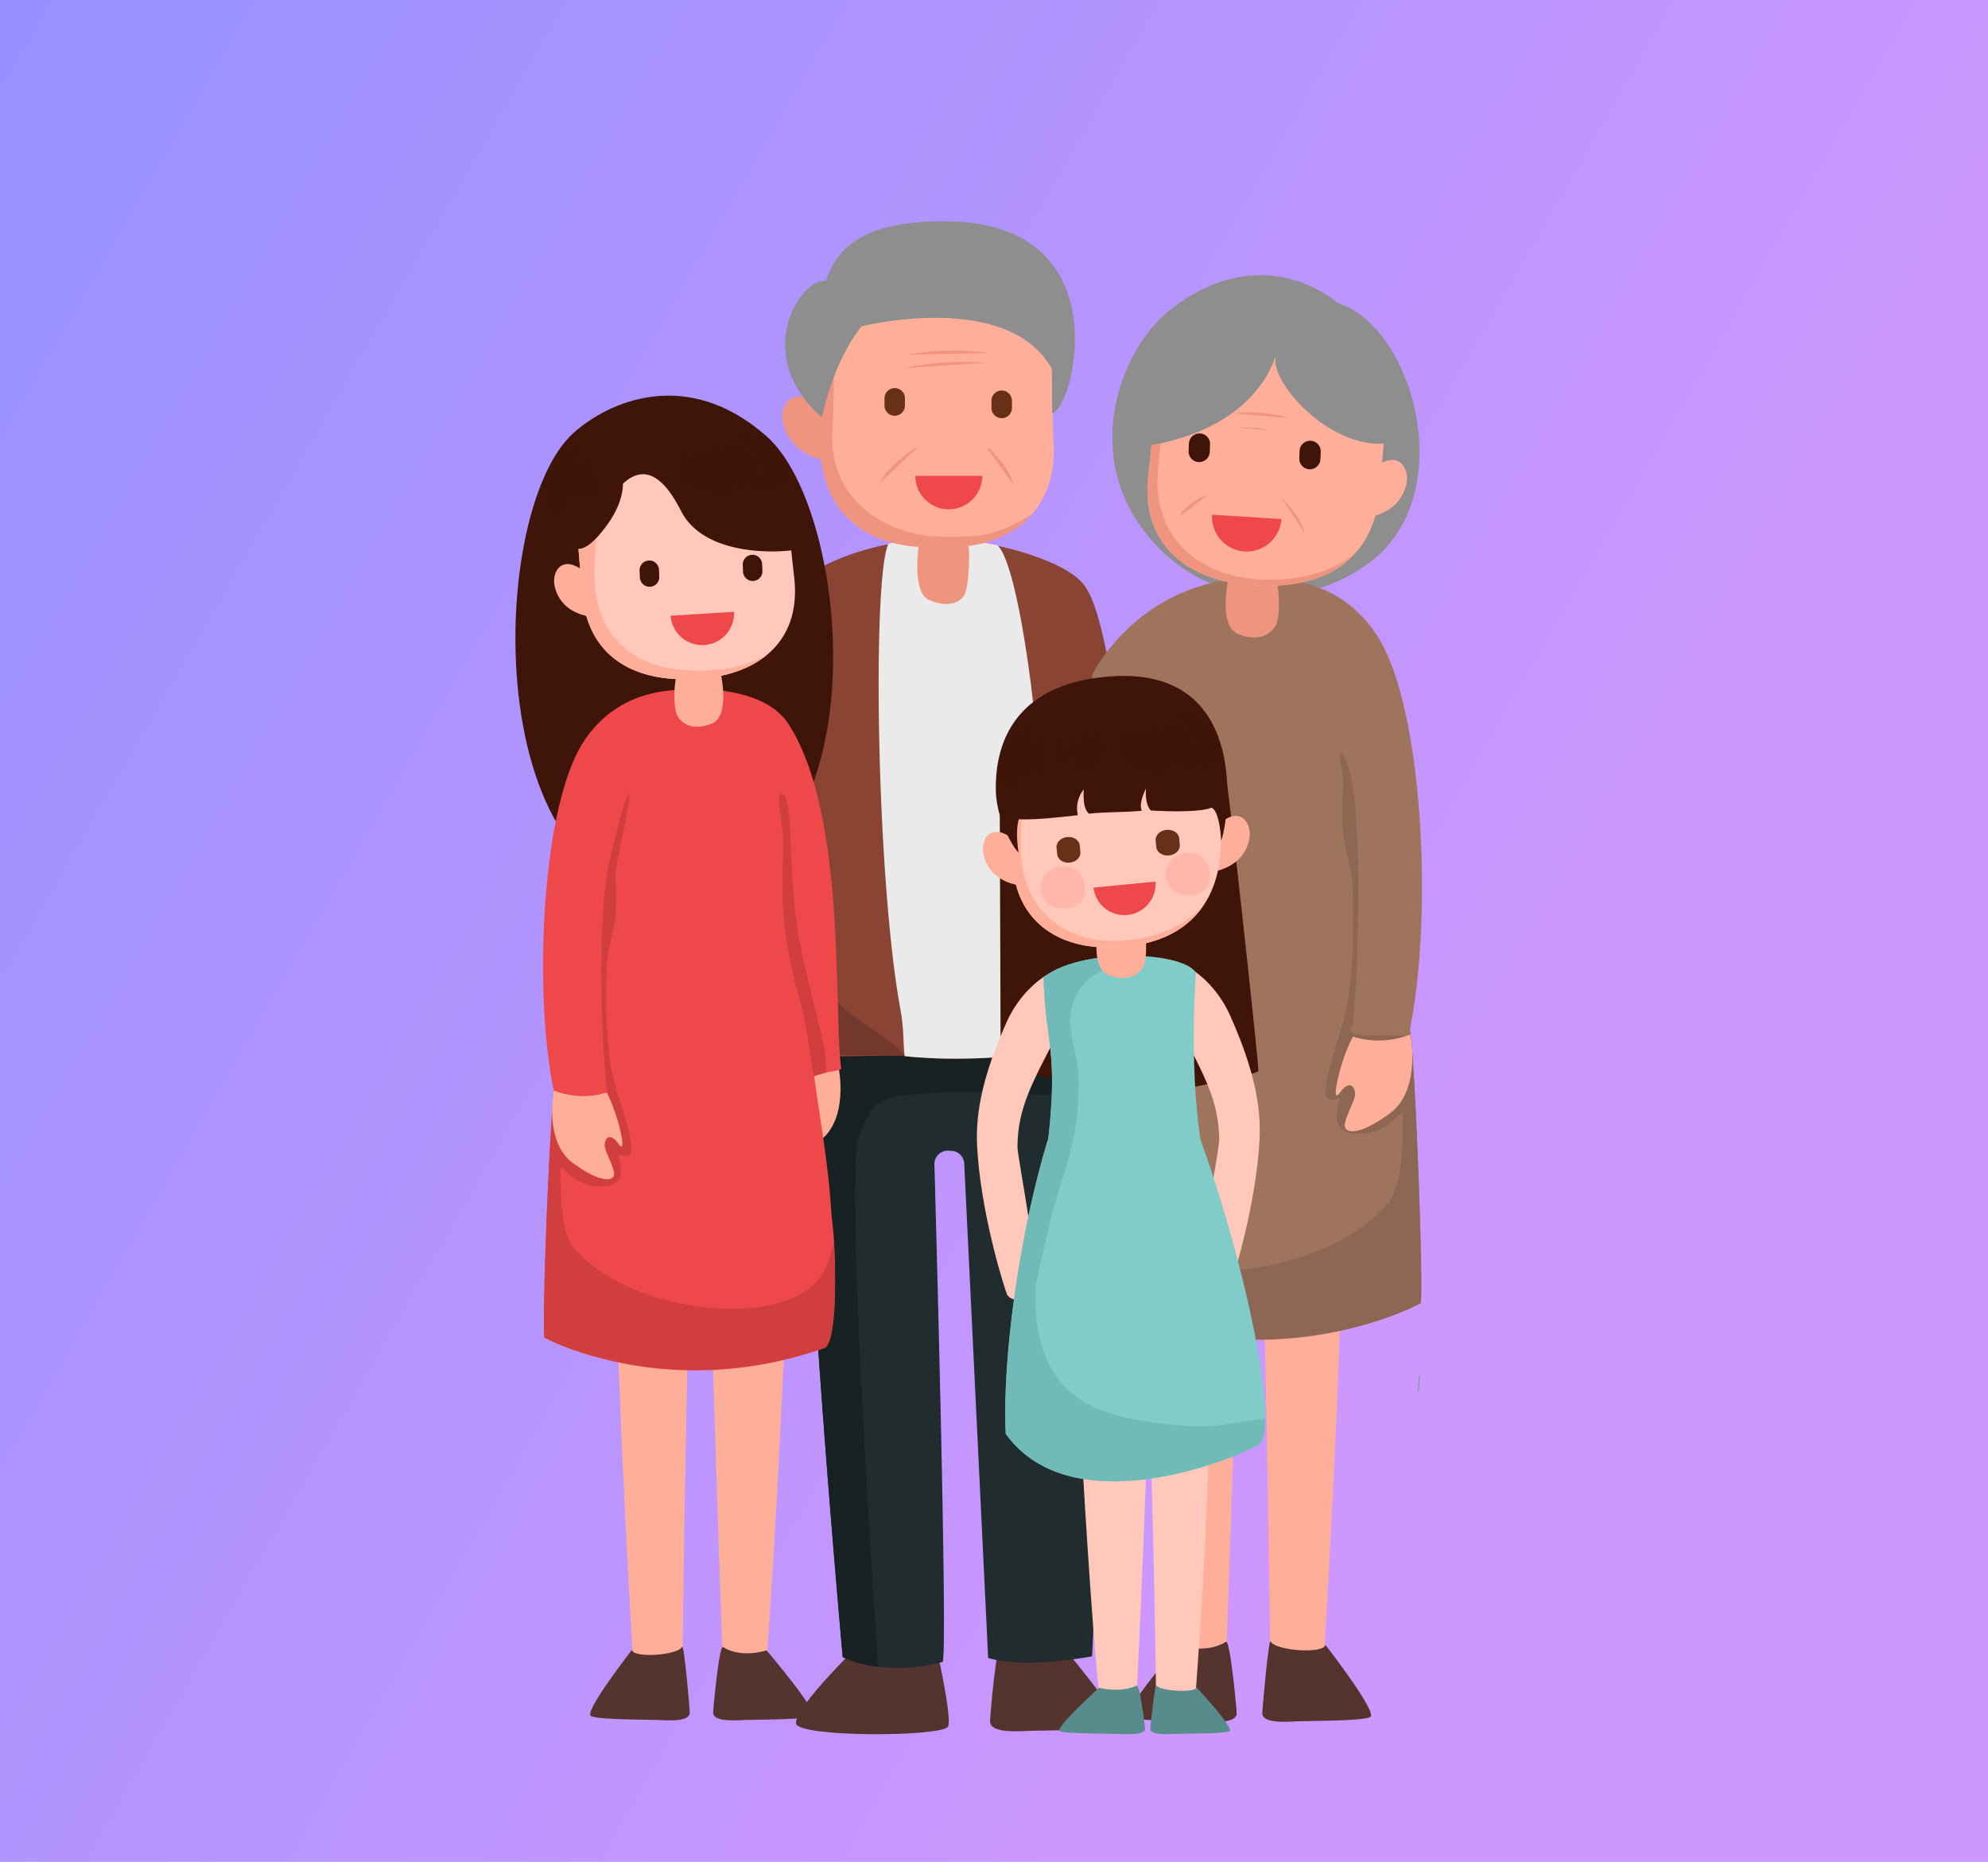 <svg xmlns="http://www.w3.org/2000/svg" xmlns:xlink="http://www.w3.org/1999/xlink" viewBox="0 0 1080 1011.67"><defs><style>.cls-1{isolation:isolate;}.cls-2{fill:url(#linear-gradient);}.cls-3{fill:#66abac;}.cls-4{fill:#553430;}.cls-5{fill:#202c2d;}.cls-6{fill:#182223;}.cls-7{fill:#8a4433;}.cls-8{fill:#ef947f;}.cls-9{fill:#eaeaea;}.cls-10{fill:#ffaf99;}.cls-11,.cls-15{fill:#8e8e8e;}.cls-12{fill:#683019;}.cls-13{fill:#ee484b;}.cls-14{fill:#72382d;}.cls-15,.cls-24{opacity:0.5;mix-blend-mode:screen;}.cls-16{fill:#9f745d;}.cls-17,.cls-24{fill:#3e1508;}.cls-18{fill:#8e6654;}.cls-19{fill:#ffc8bb;}.cls-20{fill:#588c8c;}.cls-21{fill:#81ccc8;}.cls-22{fill:#70bab8;}.cls-23{fill:#ffb7a9;}.cls-25{fill:#d03e40;}</style><linearGradient id="linear-gradient" x1="-86.35" y1="145.39" x2="1167.35" y2="869.21" gradientUnits="userSpaceOnUse"><stop offset="0" stop-color="#9691ff"/><stop offset="0.72" stop-color="#ce97fe"/></linearGradient></defs><title>KnowYouFamilyHealth</title><g class="cls-1"><g id="Layer_1" data-name="Layer 1"><rect class="cls-2" x="-2" y="-0.7" width="1085" height="1016"/><path class="cls-3" d="M770.13,756.46l.57-.52c.28-3.12.57-6.26.85-9.41-.19.27-.44.5-.64.77C770.64,750.34,770.38,753.4,770.13,756.46Z"/><path class="cls-4" d="M575,891.94s36.79,43,31.74,45.75-40.43,2.41-49.15,2.87-19.37.36-19.76-5c-.1-1.45,3.68-46.35,6.89-45.89S575,891.94,575,891.94Z"/><path class="cls-4" d="M507.86,891.17s9.7,42.4,7.16,47c-3.11,5.59-81.63,6-82.58-1.75-1.09-8.89,36.88-45.22,36.88-45.22S500.52,897.14,507.86,891.17Z"/><path class="cls-5" d="M593.26,900s-36.6,7-56.43.86l-13-268.63a7.27,7.27,0,0,0-6.85-6.9l-1.68-.09a7.25,7.25,0,0,0-7.67,7.44c1.24,44.87,7.22,266.25,4.47,270.34a94.05,94.05,0,0,1-35,2.65,65.12,65.12,0,0,1-19.24-5.22S432.62,621.7,438.71,565.19c0,0,97.78,13.75,141.29-3.81,0,0,1.13,12.21,2.69,32.42C588,659.8,598.53,811.07,593.26,900Z"/><path class="cls-6" d="M582.69,593.8c-16.69,3.33-30.29-1.53-64.91-.37-44.26,1.53-42.73,4.59-51.1,23.64-7.77,17.67,8,253.73,10.35,288.57a65.12,65.12,0,0,1-19.24-5.22S432.62,621.7,438.71,565.19c0,0,97.78,13.75,141.29-3.81C580,561.38,581.13,573.59,582.69,593.8Z"/><path class="cls-7" d="M692,457.59l-4.85,44.72s-63.87,6.12-86.73-20.91c-13.49-15.93-17.89-37.79-22.11-57.16,3.25,30.28,4.11,68.07,6.5,91.12.89,8.46,1.56,15,1.9,18.65,1.27,13.9,3.51,20.82,3.25,25.61-.15,2.91-1.2,5-4,7.47-1.9,1.72-11.43,3.86-24.65,5.55-19.46,2.45-46.88,3.87-69.88,1.19-9.27-1.08-46.66,1.59-53.68-1,.05.23-11.35-112.52,3.55-201.22-36.05,74.9-18.06,190.77-20.32,192.34,1.86,16.12-17.09,9.77-28.71,4.76-2.35.88-40.09-147.13,40.14-249.55,8.82-11.22,30-19.33,50.05-23.43,10.8-2.18,21.29-3.25,29.43-3a182.69,182.69,0,0,1,30.33,3.91h0c14.49,3.14,37.66,10.3,46.14,20.52,17.81,21.64,16.2,115.05,48.43,128.72S692,457.59,692,457.59Z"/><path class="cls-8" d="M447.91,220.73c-4-2.82-12.37-6.55-17-4.76s-6.3,7.5-5.71,12.36A23.9,23.9,0,0,0,435.9,245c5.65,3.76,7.84,4.67,14.62,4.24Z"/><path class="cls-9" d="M562.59,562.65c-.58,3.45-.79,6.81-1.27,10-1.49.19-3,.38-4.63.53-1.12.16-2.28.27-3.44.39-.15,0-.3,0-.45,0-.71.07-1.42.15-2.16.19a341.63,341.63,0,0,1-38.81,1.41c-2.28-.07-4.56-.15-6.84-.26s-4.59-.27-6.87-.46a2.28,2.28,0,0,1-.52,0c-2.06-.16-4.11-.39-6.13-.61h0c-.83-5.75-.3-14.53-2.25-25-13.1-71-15.42-233.15-6.72-253.08v-.31c10.8-2.22,21.29-3.29,29.43-3a179.76,179.76,0,0,1,30.33,3.94.94.94,0,0,0,0,.31C557.4,311.83,576.91,476.79,562.59,562.65Z"/><path class="cls-8" d="M499.49,293.55s-4.88,28.16,5.34,32.54,17.09,1.2,19.28-3.18,3.45-25.36,1.26-29S499.49,293.55,499.49,293.55Z"/><path class="cls-10" d="M517.06,297.08c-4.22,0-9.18.38-16.88,0-29.88-1.49-53.11-17.93-54.39-54.39-.4-11.33,0-45.33,0-45.33a45,45,0,0,1,44.9-44.9h35.86a45,45,0,0,1,44.9,44.9s.26,32.24.9,43C574.66,279.09,547,297.08,517.06,297.08Z"/><path class="cls-8" d="M561.1,278.91c-10.42,12.37-26.85,18.32-44,18.32-4.22,0-9.19.37-16.88,0-29.89-1.5-53.54-18.44-54.81-54.93-.41-11.37.42-44.9.42-44.9A45,45,0,0,1,466,159.93c-6.61,7.85-12.82,17-12.82,28,0,0-.14,34.27-.93,45.58-2.51,36.46,26.72,56.45,56.6,58,7.69.37,12.66,0,16.88,0C538.29,291.43,551.39,285.49,561.1,278.91Z"/><path class="cls-11" d="M516.37,120.31c-50.23-1.14-62.45,16.74-67.88,32.58-11.34-3.55-42.12,38.33-2,74,0,0,5.51-29.35,21.55-49.59,0,0,79.44-19.91,103.41,23.14l.13,23.94C582.56,224.21,610.11,122.43,516.37,120.31Z"/><path class="cls-12" d="M486.06,225.91h0a5.57,5.57,0,0,1-5.55-5.56v-3.92a5.57,5.57,0,0,1,5.55-5.56h0a5.57,5.57,0,0,1,5.56,5.56v3.92A5.57,5.57,0,0,1,486.06,225.91Z"/><path class="cls-12" d="M544.19,227.23h0a5.57,5.57,0,0,1-5.56-5.56v-3.92a5.57,5.57,0,0,1,5.56-5.56h0a5.57,5.57,0,0,1,5.56,5.56v3.92A5.57,5.57,0,0,1,544.19,227.23Z"/><path class="cls-13" d="M533.61,258.57a18.18,18.18,0,0,1-36.36,0Z"/><path class="cls-14" d="M588.1,437.06c-5.64-19.48-2.27-42.16-11.23-60.38-.15-.27-.53-.12-.57.15-1.19,20.41-.11,42.7,5.34,62.07C582.83,443.15,589.33,441.31,588.1,437.06Zm1.83,122.56c-.15,2.91-1.2,5-4,7.47-1.9,1.72-11.43,3.86-24.65,5.55q.72-4.77,1.27-10c5.9-.16,10.64-.27,13.67.15C580.85,562,585.41,560.88,589.93,559.62ZM437.76,572.81c-4.67-5.21-6.56-11.67-8.47-18.41-9.63-34.35-8.62-106,3.37-153.24,2.54-9.92,9.5-35.76,9.61-30.06S436.91,492.45,448,535.18c3.25,12.48,42.57,32.9,43.4,38.65C482.17,572.75,443.09,573.75,437.76,572.81Z"/><path class="cls-15" d="M481.76,165.21c-9.29-1.94-19.58-11.59-20.83-20a1.87,1.87,0,0,1,2.75-1.67c4,2.07,7.4,5.37,10.74,8.19,3.59,3,7.45,5.78,10.15,9.51A2.58,2.58,0,0,1,481.76,165.21Zm15-3.69a118.73,118.73,0,0,1-26-22.62c-.47-.55-1.56-.12-1.21.55a62.11,62.11,0,0,0,24.23,25.21C496.28,166.15,499.3,163.18,496.74,161.52Zm17.52-4.2c-2.72-3.27-7.15-5.65-10.6-8.34-3.83-3-7.84-5.75-11.68-8.71-.12-.1-.29,0-.2.16a92.9,92.9,0,0,0,9,10.44c3.25,3.13,6.71,7.14,11,9.13C513.61,160.88,515.51,158.82,514.26,157.32Zm42.57,13.06a30.68,30.68,0,0,0-1.28-7.58,2.2,2.2,0,0,0,1.77-3.06,36.7,36.7,0,0,0-3.68-8.05,35.88,35.88,0,0,0-6-6.46c-.7-.64-1.92.15-1.53.93.3.58.58,1.19.87,1.79a51.86,51.86,0,0,0-10.47-8.81c-.86-.54-2.18.3-1.4,1.13,1.28,1.38,2.45,2.81,3.57,4.27a3.28,3.28,0,0,0-1.11.35c-.72.39-1.13.6-1.39.72a61,61,0,0,0-12.36-9.76c-.72-.43-1.9.25-1.2,1a48.42,48.42,0,0,1,8.2,11.46c0,.08,0,.16.05.24.2.26.35.55.53.82,1.63,3.18,3,6.45,4.43,9.73a55.7,55.7,0,0,0-6-6.8,142.35,142.35,0,0,0-13-11.33c-.48-.38-1.18.18-.8.64,3.35,4.14,6.4,8.4,9.37,12.74a202.34,202.34,0,0,0-17.52-16.42c-.59-.5-1.47.23-1,.81,6.78,8.26,13.14,16.8,20.32,24.81a2.92,2.92,0,0,0,4.44-.23,14.11,14.11,0,0,0,3.2,2.78c1.31.79,3.14.34,3.38-1a35.48,35.48,0,0,0,2.21,4.4l.1.11c.73,1.43,1.5,2.85,2.35,4.25,1.88,3.08,7.44,2.64,7-1.27a40.23,40.23,0,0,0-2.62-10.16c.17,0,.35-.05.52-.1.28.35.57.7.85,1.06.86,2.43,1.64,4.9,2.32,7.4C551.89,174,556.94,173.78,556.83,170.38Zm14-17.83a29.08,29.08,0,0,0-5-12.2c-3.21-4.75-9.94-11.27-16.54-11.43a.59.59,0,0,0-.48,1,15.8,15.8,0,0,0,2.94,3.24c-.5-.29-1-.58-1.52-.85a1.25,1.25,0,0,0-1.45,2,47.67,47.67,0,0,1,9.53,11.38,55.07,55.07,0,0,0-14.76-12.61c-1.21-.71-2.46.54-1.41,1.48,10.69,9.55,15.59,20.56,19.22,33.14.88,3,5.76,1.7,5.64-1,0-.53-.08-1.05-.13-1.57,1.58,2.91,6.45,1.3,6.43-1.73A26.66,26.66,0,0,0,570.88,152.55Z"/><path class="cls-8" d="M492.43,192.81l44.87-1.05A139,139,0,0,0,492.43,192.81Z"/><path class="cls-8" d="M490.9,200l44.91-2.9A165.87,165.87,0,0,0,490.9,200Z"/><path class="cls-8" d="M477.23,263l22.13-20.65a70,70,0,0,0-15.45,11.91A52,52,0,0,0,477.23,263Z"/><path class="cls-8" d="M539.26,245.37c-.83-1-1.89-2-3.14-1.83l14.38,19.75C548.81,256.37,544,250.73,539.26,245.37Z"/><path class="cls-10" d="M627,648.62c1.37,45.91,8.22,189.8,12.94,248l26.27.42s4-103.21,7.39-232.5C655.34,660.82,639.47,650.13,627,648.62Z"/><path class="cls-10" d="M728.73,656.36c1.36,47.08-5.49,177.95-9.51,244.44L690,899.25s-1-108.11-4.39-236.7C703.85,658.68,716.29,657.91,728.73,656.36Z"/><path class="cls-11" d="M726.58,164.6s-39.4-36.09-90.46,3.37c-28.61,22.11-51,83.94-7.26,129.1,34.33,35.47,84.3,32.82,116.51,7.54C792.77,267.39,767.86,177.33,726.58,164.6Z"/><path class="cls-4" d="M720,893.69s28.7,36.92,24.4,39.27-34.41,2-41.83,2.44-16.49.31-16.82-4.28c-.09-1.23,3.43-41.74,4.57-39.23C692.6,897,719.5,898.84,720,893.69Z"/><path class="cls-4" d="M640.21,894s-31.32,36.6-27,39,34.42,2,41.84,2.44,16.49.31,16.81-4.28c.09-1.23-3.52-40.53-5.86-39.06C654.78,899.09,640.21,894,640.21,894Z"/><path class="cls-16" d="M766.79,564.77c2.68,34.27,5.7,114.64,5.27,138.27,0,1.22,0,2.27-.08,3.18,0,.66-.09,1.23-.13,1.66A138.33,138.33,0,0,1,750.36,717a5.87,5.87,0,0,1-.89.31c-1.4.48-2.81.92-4.34,1.4l-.94.26c-29.05,8.85-78.54,16.65-137-4.06-.43-.13-.81-.26-1.24-.43-6-2.14-12-4.58-18.21-7.37-2.76-1.22-2.47-31.14-.42-67.16a2.32,2.32,0,0,1,0-.52c1.66-29.82,4.51-63.75,7.74-89.08.26-2.05.51-4,.77-5.93,6.55-47.67,14-100.25,15.1-131.95-2.51,7.76-3.23,11.94-13.1,21.76-.17-2.49-.38-5.72-.64-9.38-1.49-21.32-3.83-58.3-3.83-58.3s30.17-62,107-51.32c21.87,3,37.06,14.13,47.31,29.47,25.91,38.59,30.55,153.62,18.51,213.15-.34,1.74.08,3,.38,5.58A9.9,9.9,0,0,0,766.79,564.77Z"/><path class="cls-8" d="M667.65,313.18s-6.53,26.89,5.11,31.41,17.88-.38,20.37-4.9,2.08-21.87-.41-25.64S667.65,313.18,667.65,313.18Z"/><path class="cls-10" d="M746.64,254.05c3.68-2.57,8.2-5.26,12.39-3.63s5.74,6.84,5.21,11.26a21.84,21.84,0,0,1-9.72,15.16,28.89,28.89,0,0,1-17.71,4.4Z"/><path class="cls-10" d="M676,317.65c44.54,4.63,70.48-14.43,73.53-50.63.94-11.24,2.2-26,2.2-26-30.16,2.19-63.36-34.44-58.47-48.66,0,0-8.33,39-67.65,49.49,0,0-.67,6-1.83,16.65C619.58,297,646.37,314.57,676,317.65Z"/><path class="cls-8" d="M736.15,300.73c-12.3,13.61-32.72,19.78-60.16,16.93-29.62-3.1-56.42-20.72-52.21-59.14,1.15-10.63,1.83-16.68,1.83-16.68,1.7-.21,3.36-.46,5-.72-.34,2.85-.81,7-1.36,12.3-4.21,38.42,21.37,58,51,61.05C704,316.93,723.64,310.73,736.15,300.73Z"/><path class="cls-17" d="M651.22,251.09h0a5.77,5.77,0,0,1-5.51-6l.17-4.06a5.78,5.78,0,0,1,6-5.51h0a5.78,5.78,0,0,1,5.51,6l-.18,4.06A5.78,5.78,0,0,1,651.22,251.09Z"/><path class="cls-17" d="M711.35,255h0a5.78,5.78,0,0,1-5.51-6L706,245a5.76,5.76,0,0,1,6-5.51h0a5.78,5.78,0,0,1,5.51,6l-.18,4.07A5.78,5.78,0,0,1,711.35,255Z"/><path class="cls-13" d="M696.1,282a18.84,18.84,0,1,1-37.61-2.33Z"/><path class="cls-18" d="M772.06,703c0,1.22,0,2.31-.08,3.18s0,1.4-.09,1.92c0,0-7.74,4.32-21.53,8.85a5.87,5.87,0,0,1-.89.31c-1.4.48-2.81.92-4.34,1.4l-.94.26c-29,8.54-78.32,16.09-137-4.06-.43-.13-.81-.26-1.24-.43-6-2.05-12-4.41-18.17-7.11-3.65-1.62-3.1-29.26-.46-67.42a2.32,2.32,0,0,1,0-.52c1.79-26.42,4.64-57.82,7.74-89.08.26-2.05.51-4,.77-5.93,6.55-47.67,14-100.25,15.1-131.95-2.51,7.76-3.23,11.94-13.1,21.76-.17-2.49-.38-5.72-.64-9.38,2-2.83,4.55-5.36,6.68-8.2s3.66-7,6.68-9c4.08-2.66,2.64,24.9,2,38.68-.77,16.57,1.27,52.76-3,71.25-5.75,25.12-6.55,51-7.7,76.61-.94,21.41-5.62,52,3.49,72.26,17,37.76,114.06,29.21,148.78-12.87,8.17-9.94,8-35.32,8.09-46.83,0-6.71-5.49,7.72-20.55,9.2-18.13,1.79-16.55-9.37-13.66-19-9.15,1.57-12.3,3.27,1.15-39.76,5.91-18.89,6.64-49.67,5.57-78.23a1.23,1.23,0,0,1-.25-.7c-.6-10.55-7.19-21.28-4.81-48.36.76-8.46-2.51-16-1.32-20.71a.33.33,0,0,1,.6-.09c3,4,4.38,9.64,5.27,14.57,7.15,40,2.34,130.51-.13,135.61-2.89,5.89,23.87,1.92,32.55,4.1a9.9,9.9,0,0,0,.09,1.35C769.47,599,772.49,679.41,772.06,703Z"/><path class="cls-10" d="M735.07,563.22s13.91,5.56,31.16-1.12c0,0,6.12,30-11.13,42.84s-25.59,11.13-24.48,5.56,5.57-12.79,5.57-16.13-2.79-8.34-8.35-.56S728.4,574.9,735.07,563.22Z"/><path class="cls-15" d="M670.1,203.32c-5.43,5.11-11.6,8.68-18.06,12.21a1.79,1.79,0,0,1-2.14-2.81c.9-1,1.68-2.08,2.55-3.15-1.69.73-3.38,1.45-5.14,2.13-2.84,1-4.37-2.42-3.17-4.64-2.14,1.28-4.28,2.56-6.5,3.71-3,1.57-5.64-2-3.79-4.56-2.47,2.22-4.81,4.43-7,6.43a4.12,4.12,0,0,1-6.87-1.83l-2,2c-3.66,3.87-8.6-.81-7-5.06a1.11,1.11,0,0,1-.25-.51c6.92-16.72,16.75-30.93,30-40.47,4.16,4.34,7.49,9.88,5.93,11.75-.83,1-1.69,2-2.56,3a4.57,4.57,0,0,1,2.6,7.57c-1,1.24-2.06,2.47-3.09,3.75.78-.34,1.56-.64,2.43-.94,2.39-.89,3.41,2.25,2.18,3.87-.45.6-.82,1.19-1.28,1.79l7.2-4.26c2.64-1.53,6.18,1.66,4.33,4.47-1,1.58-2.06,3-3.13,4.51,1.27-.51,2.59-1,3.87-1.49,2.22-.89,4.11,2.6,2.34,4.17-.62.51-1.15,1.07-1.69,1.58,2.93-1.79,5.85-3.54,8.93-5.11C669.81,200.94,671.09,202.38,670.1,203.32Zm6.22-2.89a138.47,138.47,0,0,1-11.16,12.41c-3.74,3.54-8.52,5.87-12.06,9.53l.08,0c-1.13,1.12-.49,3.41,1.44,3.08,5.22-.9,10.24-5,14.31-8.29a44.94,44.94,0,0,0,11.69-13.8A2.62,2.62,0,0,0,676.32,200.43Zm58.12,18c-1.93-4.17-4-6.61-8.16-8.41-.7-.3-1.37.57-1.19,1.23.92,3.38,2.23,6.52,3.17,9.88,1,3.51.91,7.13,1.82,10.66a3.37,3.37,0,0,0,6.51,0C737.77,227.13,736.43,222.76,734.44,218.46Zm10.89.07a20.82,20.82,0,0,0-4.07-4.05c-.24-.18-.54.12-.48.37a21.85,21.85,0,0,0,2.22,5.54c1,1.72,1.71,3.49,3.28,4.67,1.07.81,2.41-.52,2.12-1.69C747.93,221.48,746.48,220,745.33,218.53Zm11.93-17a1,1,0,0,0-1.51,1.2,46.65,46.65,0,0,1,4.81,15.58,35.64,35.64,0,0,0-2.91-5.62,21.74,21.74,0,0,0-9.32-8.25.83.83,0,0,0-1,1.31,47.85,47.85,0,0,1,5.86,9.62,23.9,23.9,0,0,1,1.6,5.45,47.37,47.37,0,0,0-6.1-8.89c-.69-.83-1.77.35-1.14,1.17a46.91,46.91,0,0,1,4.21,6.65c1.1,2.14,1.75,4.53,2.93,6.61a.89.89,0,0,0,1.57,0c1.33,2.84,5.15,2.12,5.51-1.12a11.43,11.43,0,0,0-.1-2.85c1.43,1.54,4.31,1.13,4.37-1.65C766.25,213,762.8,206.58,757.26,201.56Z"/><path class="cls-8" d="M669.63,224.56l31.27,2.65A81.13,81.13,0,0,0,669.63,224.56Z"/><path class="cls-8" d="M674.07,232.6l15.26,1.21A43.13,43.13,0,0,0,674.07,232.6Z"/><path class="cls-8" d="M641.92,280l14.43-11.36A34.84,34.84,0,0,0,642,278.36C641.56,278.87,641.26,279.89,641.92,280Z"/><path class="cls-8" d="M696.28,271l12.85,19A42.34,42.34,0,0,0,696.28,271Z"/><path class="cls-17" d="M543.09,427.81l.54,151s64.91,19.42,92,14.31,47.53-9.71,48-11.25-17.06-163.34-19.3-172.94C662.5,400.86,543.09,427.81,543.09,427.81Z"/><path class="cls-19" d="M586.71,768.25c1.08,27.84,6.48,115.11,10.2,150.44l20.71.25s3.12-62.59,5.83-141C609,775.65,596.52,769.17,586.71,768.25Z"/><path class="cls-19" d="M656.47,773c1,28.55-4,107.92-7,148.25l-21.44-.94s-.71-65.57-3.22-143.56C638.24,774.35,647.35,773.88,656.47,773Z"/><path class="cls-20" d="M650,916.88s21,22.4,17.87,23.82-25.21,1.24-30.65,1.48-12.08.19-12.32-2.6c-.06-.74,2.52-25.31,3.36-23.79C630,918.88,649.7,920,650,916.88Z"/><path class="cls-20" d="M597.1,917.08s-24.68,22.2-21.3,23.62,27.13,1.24,33,1.48,13,.18,13.26-2.6c.07-.74-2.78-24.58-4.62-23.69C608.59,920.16,597.1,917.08,597.1,917.08Z"/><path class="cls-19" d="M582.75,527.1c-4.38-5-25.65,5.34-36,28.49-16.94,37.78-16.76,57.92-15.58,72.55,2.92,36.27,15.26,74.21,16,75.39,2.65,4.4,12.12,3,14,2.71,6.92-1.07-8.5-77.17-8.43-83.2.24-21.43,8.05-34.73,22-61.8C581.75,547.44,588,533.13,582.75,527.1Z"/><path class="cls-19" d="M632.33,523.42c4.38-5,25.66,5.34,36,28.49,16.94,37.78,16.76,57.92,15.59,72.55-2.93,36.27-15.26,74.21-16,75.39-2.65,4.41-12.12,3-14,2.71-6.91-1.07,8.51-77.17,8.44-83.2-.24-21.43-8.05-34.73-22-61.8C633.33,543.76,627.08,529.45,632.33,523.42Z"/><path class="cls-21" d="M687.34,770.71c0,7.77-1.23,12.85-3.73,14.38-11.28,6.84-101,44.27-137.23-6-2-40.38,7.47-109.78,23.16-160.61,5.41-49-1.76-52-2.62-87.37,8-6.57,22.11-10.19,36.49-11.39,20.92-1.68,42.43,1.83,46.36,9,0,0-4,46.65,2.31,90.21C672.33,675.09,687.64,741.69,687.34,770.71Z"/><path class="cls-22" d="M687.34,770.71c0,7.77-1.23,12.85-3.73,14.38-11.28,6.84-101,44.27-137.23-6-2-40.38,7.47-109.78,23.16-160.61,5.41-49-1.76-52-2.62-87.37,8-6.57,22.11-10.19,36.49-11.39a8,8,0,0,1-4.82,8A28.46,28.46,0,0,0,582,548.51c-1.67,9,1,18,2.74,26.75,1.85,9.35,1.4,18.53.63,28-1.57,18.86-8,36.72-13.63,54.76-2.69,13.33-6.61,27.15-9.12,41-1,25.81,4.52,50.8,28.09,63.69,15.54,8.51,35.82,10.53,53.15,12.06C659.18,776.05,672.81,772.58,687.34,770.71Z"/><path class="cls-10" d="M662,447.93c3.23-2.67,7.22-5.51,11.24-4.32s5.85,5.92,5.69,10.08a20.37,20.37,0,0,1-7.88,14.81A26.8,26.8,0,0,1,655,473.93Z"/><path class="cls-10" d="M550.44,455.86c-3.43-2.4-7.64-4.91-11.54-3.4s-5.36,6.37-4.86,10.5a20.31,20.31,0,0,0,9,14.13,26.84,26.84,0,0,0,16.5,4.12Z"/><path class="cls-10" d="M597.19,500.57s-5.84,25.12,5.06,29.23,16.66-.52,18.94-4.76,1.73-20.41-.63-23.9S597.19,500.57,597.19,500.57Z"/><path class="cls-19" d="M600.48,514.79c40.25.52,62.33-20.67,62.8-56.69.14-11.19.35-25.87.35-25.87-14.7-27.31-88.22-30.56-113.11,12.29,0,0-.22,6-.6,16.61C548.57,499.49,573.7,514.44,600.48,514.79Z"/><path class="cls-10" d="M653.4,492.61c-10.19,14.56-28.12,22.51-52.93,22.19-26.76-.37-51.91-15.33-50.54-53.66.37-10.61.6-16.64.6-16.64,1.51-.36,3-.77,4.42-1.17-.13,2.85-.29,7-.45,12.27-1.38,38.33,22.81,55.33,49.57,55.66C625.52,511.54,642.8,503.62,653.4,492.61Z"/><path class="cls-17" d="M553.35,463.18c-1.52-.74-12.08-16.46-12.35-34.05-.39-24.85,9.84-55.55,57.14-61.11,83.14-9.78,69.1,79.19,65.3,88.65-.1.23-.59-15.59-5.24-17.84-6.62,2.87-27.08,1.94-33.08,1.55-3.63-4.37-2.47-12-2.47-12s-4.41,8.21-2.3,12.12c-7.32.88-20.65.64-28.64,1.63-4-2.78-2.92-13.18-2.92-13.18a16.07,16.07,0,0,0-3.21,14c-13.1,1.52-25.08,2.6-32.1,2.17C551.39,452.25,553.35,463.18,553.35,463.18Z"/><path class="cls-12" d="M581.12,468.73h0c-3.47.33-6.52-1.71-6.79-4.54l-.35-3.63c-.27-2.83,2.35-5.42,5.81-5.75h0c3.47-.33,6.53,1.72,6.8,4.55l.34,3.63C587.2,465.82,584.59,468.4,581.12,468.73Z"/><path class="cls-12" d="M635.05,464.83h0c-3.52.34-6.62-1.7-6.89-4.53l-.34-3.63c-.27-2.83,2.39-5.42,5.9-5.76h0c3.52-.33,6.62,1.71,6.89,4.54l.34,3.63C641.22,461.91,638.57,464.5,635.05,464.83Z"/><path class="cls-13" d="M627.72,479.07a16.91,16.91,0,0,1-33.66,3.21Z"/><path class="cls-23" d="M589.42,482.58c.36,7-4.13,10.77-11.14,11.13s-12.54-4-12.91-11,5.29-11.7,12.3-12.06S589.06,475.57,589.42,482.58Z"/><path class="cls-23" d="M657.37,475.33c.37,7-4.12,10.76-11.14,11.13s-12.54-4-12.9-11,5.29-11.69,12.3-12.05S657,468.32,657.37,475.33Z"/><path class="cls-24" d="M561.45,417.43a8.35,8.35,0,0,1-1.52,2.61,1.36,1.36,0,0,1-2,.23,1.39,1.39,0,0,1-1.45.64,4.53,4.53,0,0,1-3.57-3.06c0,.53,0,1.06.08,1.6a2.15,2.15,0,0,1-2.44,2.26,48.41,48.41,0,0,0,.21,5.25c.32,3.07-3.6,3.37-4.62,1a26,26,0,0,1,11.19-32.72,1,1,0,0,1,1.29,1.61,37.43,37.43,0,0,0-4.78,8.38,32.34,32.34,0,0,0-.81,4.42,17.63,17.63,0,0,1,2.19-5.18c.45-.66,1.12-.28,1.34.3l.27-.44c1.15-1.86,3.92-1.56,4.09.85.2,2.77.29,5.55.41,8.33A14.58,14.58,0,0,1,561.45,417.43Zm4.84-6.68a64.89,64.89,0,0,1-.48-7.64,1.18,1.18,0,0,0-2.34-.14c-.47,5.1-1.06,11.25.86,16a1.53,1.53,0,0,0,3-.66A64.29,64.29,0,0,0,566.29,410.75Zm20.19-1.31-3-9.87a.68.68,0,0,0-1.32.3l1.29,10.24c.37,2.9.35,5.89,2,8.3a1.35,1.35,0,0,0,2.46-.53C588.47,414.86,587.33,412.26,586.48,409.44Zm5.93,0a49.6,49.6,0,0,0-3.16-10.33A1.2,1.2,0,0,0,587,400a47,47,0,0,1,2.24,10c.31,2.87-.14,6,1,8.62a1.18,1.18,0,0,0,2.18.14C593.7,415.73,593,412.51,592.41,409.45Zm4.34.1a4.85,4.85,0,0,1-.2,3.49,1.51,1.51,0,0,1-2.38.5c-1.39-1.41-1.16-3.24-1.39-5.19a67.87,67.87,0,0,0-1.22-7,1.16,1.16,0,0,1,2-1.11,1.12,1.12,0,0,1,.86-.65l1.16-.49a1.42,1.42,0,0,1,2.18.77,35.74,35.74,0,0,1,.72,8.53A1.18,1.18,0,0,1,596.75,409.55Zm37.55,8c.61-5.3-1-10.38-2.69-15.29-.58-1.67-1.14-4.74-2.46-5.84-1.56-1.3-3-.26-4.63.51a1,1,0,0,0-.51,1c-.07-.11-.13-.23-.2-.33-.73-1.06-2.73-.23-2.12,1.12a34.57,34.57,0,0,1,2.73,9.6c-.14-.43-.28-.89-.41-1.28a33.7,33.7,0,0,0-4.84-9.27,1.4,1.4,0,0,0-2.28,1.61,30.58,30.58,0,0,1,3.47,9,19.62,19.62,0,0,1,.32,2.68,26.22,26.22,0,0,0-5.82-11.74c-.54-.67-1.22-.22-1.49.42a.29.29,0,0,1,0-.09,1.53,1.53,0,1,0-3,.25c-.07,4.73,0,9.2,1.46,13.66a2,2,0,0,0,4-.88c-.43-3.58-1.22-7-1.9-10.54,1.64,4.27,2.08,8.81,2.69,13.4.4,3,4.2,2.62,4.39-.36a2.43,2.43,0,0,0,0-.27,12.06,12.06,0,0,0,.5,2.57c.7,2.14,3.29,1.65,3.91-.3a8.89,8.89,0,0,0,.13-.88,14.67,14.67,0,0,0,1.92,4.57,2.57,2.57,0,0,0,4.68-1.69A1.79,1.79,0,0,0,634.3,417.54Zm12.49-13.31a26.37,26.37,0,0,0-8.43-10.84c-1.54-1.16-3.58,1.09-2.07,2.43a26.31,26.31,0,0,1,2.4,2.44,2.17,2.17,0,0,0-2.5.77c-.63-1.13-1.27-2.27-1.92-3.4-.51-.91-1.72-.15-1.51.8a112.41,112.41,0,0,0,2.73,10.92c.89,2.71,1.28,6.81,4,8a1.7,1.7,0,0,0,2.28-.81,5.62,5.62,0,0,0,.17-3.41,3,3,0,0,0,.54-1.58c.24-3.54-1.23-6.7-2.66-9.79a22.94,22.94,0,0,1,3.35,6.42c1.2,3.63.42,7.87,1.83,11.27a1.68,1.68,0,0,0,3.11.21C650.33,413.83,648.35,407.86,646.79,404.23Zm3.29-14.68a1.34,1.34,0,0,0-2,1.18,32.11,32.11,0,0,0-6.07-4.67c-1.54-.9-2.76,1.42-1.42,2.49,8.35,6.66,10.65,16.55,11.71,27.16.26,2.56,4,3.61,4.65.58.16-.75.17-1.49.26-2.24a2.57,2.57,0,0,0,4.12-.62C665.6,403.93,657.24,394,650.08,389.55Zm-71.55,24a29.48,29.48,0,0,0-.6-5.41c-.49-1.82-1.15-3.61-1.73-5.4-.32-1-1.58-.6-1.65.37-.12,1.8-.31,3.61-.36,5.42a29.15,29.15,0,0,0,.63,5.33C575.2,416.3,578.74,416.16,578.53,413.57Z"/><path class="cls-10" d="M427.1,581.48s12.75,5.09,28.55-1c0,0,5.61,27.53-10.19,39.25S422,629.91,423,624.81s5.1-11.73,5.1-14.78-2.55-7.65-7.64-.51S421,592.18,427.1,581.48Z"/><path class="cls-10" d="M428.49,671.86c-1.26,42.07-7.54,173.93-11.86,227.31l-24.07.38s-3.63-94.57-6.78-213.06C402.55,683,417.09,673.24,428.49,671.86Z"/><path class="cls-10" d="M335.29,679C334,722.09,340.32,842,344,903l26.82-1.42s.89-99.07,4-216.91C358.09,681.08,346.69,680.37,335.29,679Z"/><path class="cls-17" d="M377.08,484.85C478.64,469,462.86,278,416.46,237.06c-43.46-38.29-86.16-18.59-104.79-1.92C262.34,279.3,261.16,502.93,377.08,484.85Z"/><path class="cls-4" d="M343.33,896.43S317,930.27,321,932.42s31.53,1.88,38.33,2.24,15.11.28,15.41-3.93c.08-1.13-3.14-38.25-4.19-35.94C368.4,899.46,343.75,901.15,343.33,896.43Z"/><path class="cls-4" d="M416.41,896.73s28.7,33.54,24.76,35.69-31.54,1.88-38.34,2.24-15.11.28-15.41-3.93c-.08-1.13,3.23-37.13,5.37-35.79C403.05,901.38,416.41,896.73,416.41,896.73Z"/><path class="cls-13" d="M442.32,584.79c2.95,22.63,7.8,47.73,9.33,74.4,0,.15,1.27,11.95,1.27,12.1,0,1,.12,1.91.15,2.84,1.61,30.93,0,56.55-5.3,58.38-.41.15-.75.26-1.16.38-53.52,18.52-98.87,11.54-125.5,3.62l-.86-.23c-1.38-.44-2.69-.82-4-1.23-.3-.11-.56-.18-.82-.3a129.9,129.9,0,0,1-19.68-8.14c0-.37-.08-.9-.11-1.49,0-.83,0-1.76-.12-2.84-.37-21.14,2.39-93,4.86-123.63a9.82,9.82,0,0,0,.07-1.2c.27-2.35.68-3.44.34-5-11-53.23-6.76-156.06,17-190.57,9.41-13.74,23.34-23.68,43.36-26.37,20.25-2.73,54.68-1.68,67.38,18.15,11.73,18.34,18.08,44.67,21.67,72.13,4.37,33.65,4.55,68.91,5.38,93,.29,9,.67,16.51,1.41,21.71C457.22,582.17,442.09,583,442.32,584.79Z"/><path class="cls-10" d="M391.26,364.47s6,24.63-4.68,28.78-16.38-.34-18.67-4.49-1.91-20,.38-23.5S391.26,364.47,391.26,364.47Z"/><path class="cls-10" d="M317.24,310.28c-3.38-2.36-7.52-4.82-11.36-3.33s-5.26,6.27-4.77,10.32A20,20,0,0,0,310,331.16a26.38,26.38,0,0,0,16.22,4Z"/><path class="cls-19" d="M416.73,355.79s0,0-.07,0a44.57,44.57,0,0,1-3.63,2.72c-.52.38-1,.71-1.6,1.05s-1.24.75-1.87,1.12-1.27.71-1.94,1c-1.2.63-2.43,1.19-3.7,1.71-.67.3-1.38.6-2.13.86a4.62,4.62,0,0,1-.67.26,68.24,68.24,0,0,1-12.81,3.33h-.08c-1.53.26-3.06.48-4.63.63-40.79,4.22-64.58-13.22-67.34-46.39-.9-10.31-2-23.83-2-23.83a5.36,5.36,0,0,0,1.57-.15c2.31-.56,5.19-2.5,8-5.56,5.53-6,14.36-17.15,14.62-29.74,13.24-12.38,23.87-.29,31.6,14.95,12.11,23.72,49.55,22.64,59.78,21.29,0,0,.6,5.49,1.68,15.24C433.54,333.49,427.26,347,416.73,355.79Z"/><path class="cls-10" d="M416.66,355.83a44.57,44.57,0,0,1-3.63,2.72c-.52.38-1,.71-1.6,1.05s-1.24.75-1.87,1.12-1.27.71-1.94,1c-1.2.63-2.43,1.19-3.7,1.71-.67.3-1.38.6-2.13.86a4.62,4.62,0,0,1-.67.26,72.34,72.34,0,0,1-12.81,3.33h-.08c-1.53.26-3.06.48-4.63.63-40.79,4.22-64.58-13.22-67.34-46.39-.9-10.31-2-23.83-2-23.83a5.36,5.36,0,0,0,1.57-.15c2.31-.56,5.19-2.5,8-5.56-.67,10-1.23,19.65-.78,24.8,2.8,33.17,26.59,50.61,67.38,46.39A68,68,0,0,0,416.66,355.83Z"/><path class="cls-17" d="M409.15,315.68h0a5.3,5.3,0,0,0,5.05-5.5l-.16-3.72a5.29,5.29,0,0,0-5.49-5h0a5.3,5.3,0,0,0-5.05,5.5l.16,3.72A5.29,5.29,0,0,0,409.15,315.68Z"/><path class="cls-17" d="M353.16,318.82h0a5.28,5.28,0,0,0,5-5.5l-.15-3.72a5.3,5.3,0,0,0-5.5-5.05h0a5.3,5.3,0,0,0-5.05,5.5l.16,3.72A5.3,5.3,0,0,0,353.16,318.82Z"/><path class="cls-13" d="M364.3,334.58a17.27,17.27,0,0,0,34.47-2.14Z"/><path class="cls-25" d="M447.77,732.51c-.41.15-.75.26-1.16.38-53.71,18-98.94,11.28-125.5,3.62l-.86-.23c-1.38-.44-2.69-.82-4-1.23-.3-.11-.56-.18-.82-.3a122.52,122.52,0,0,1-19.72-7.92c0-.44-.07-1-.07-1.71a20,20,0,0,1-.12-2.84c-.37-21.14,2.39-93,4.86-123.63a9.82,9.82,0,0,0,.07-1.2c8-1.94,32.5,1.61,29.85-3.66-2.28-4.59-6.69-85.53-.15-121.28.82-4.41,8.36-37.2,11.17-40.79a.29.29,0,0,1,.52.08c1.08,4.26-8.22,38.73-7.51,46.28,2.21,24.24-3.85,33.84-4.41,43.25a1.16,1.16,0,0,1-.22.63c-1,25.55-.3,53.08,5.12,70,12.32,38.47,9.41,36.94,1,35.56,2.65,8.55,4.07,18.53-12.51,17-13.82-1.35-18.86-14.23-18.82-8.26.07,10.31-.12,33,7.39,41.87,31.82,37.65,120.79,45.27,136.33,11.51a65.7,65.7,0,0,0,4.78-15.43C454.68,705.06,453.07,730.68,447.77,732.51Z"/><path class="cls-25" d="M442.3,584.8c-.79.08-3.52-26.78-7.66-40.85-13.8-46.92-8.51-74.28-9.18-87.87-.6-12.33-4.71-25.71-.41-24.58,6.39,1.69,2.44,43.27,9.42,80.25,5.89,31.15,15.71,58.91,14.22,71C446.93,583.43,444.42,584,442.3,584.8Z"/><path class="cls-10" d="M329.48,593.6s-12.75,5.09-28.55-1c0,0-5.61,27.53,10.19,39.25s23.46,10.2,22.44,5.1-5.1-11.73-5.1-14.79,2.55-7.64,7.65-.51S335.6,604.3,329.48,593.6Z"/><path class="cls-24" d="M316.51,265.8a8.21,8.21,0,0,1-1.66,2.61,1.58,1.58,0,0,1-2.15.23,1.6,1.6,0,0,1-1.6.64,4.84,4.84,0,0,1-3.89-3.06c0,.53,0,1.06.09,1.6a2.29,2.29,0,0,1-2.67,2.26,41.84,41.84,0,0,0,.23,5.25c.34,3.07-3.94,3.37-5.05,1-5.76-12.16-.08-26.41,12.23-32.71,1.11-.57,2.25.6,1.41,1.6a36.31,36.31,0,0,0-5.22,8.38,29.87,29.87,0,0,0-.9,4.42,17.26,17.26,0,0,1,2.4-5.18c.5-.66,1.23-.28,1.47.3.1-.15.2-.29.29-.44,1.26-1.86,4.29-1.56,4.48.85.21,2.77.31,5.55.45,8.33A13.44,13.44,0,0,1,316.51,265.8Zm5.3-6.68a59.08,59.08,0,0,1-.53-7.64c0-1.39-2.42-1.57-2.56-.14-.51,5.1-1.15,11.25.94,16a1.69,1.69,0,0,0,3.25-.66C322.88,264.1,322.16,261.67,321.81,259.12Zm74.36,6.79c.67-5.3-1.09-10.38-2.94-15.29-.63-1.67-1.24-4.74-2.69-5.84-1.7-1.3-3.31-.26-5.05.51a1,1,0,0,0-.57,1c-.08-.11-.13-.23-.21-.33-.81-1.06-3-.23-2.33,1.12a32,32,0,0,1,3,9.6c-.15-.43-.3-.89-.44-1.28a32.75,32.75,0,0,0-5.3-9.27c-1.14-1.43-3.48,0-2.49,1.61a29,29,0,0,1,3.79,9,16.94,16.94,0,0,1,.35,2.68c-.83-4.39-3.36-8.34-6.37-11.74-.59-.67-1.32-.22-1.63.42a.29.29,0,0,0,0-.09,1.67,1.67,0,0,0-3.32.25c-.08,4.73,0,9.2,1.59,13.66.78,2.21,4.66,1.61,4.33-.88-.46-3.58-1.33-7-2.07-10.54,1.8,4.27,2.28,8.81,2.94,13.4.44,3,4.59,2.62,4.81-.36a2.43,2.43,0,0,1,0-.27,11,11,0,0,0,.54,2.57c.77,2.14,3.6,1.66,4.28-.3a8.48,8.48,0,0,0,.13-.88,14.15,14.15,0,0,0,2.11,4.57c1.52,2.15,5.25,1,5.12-1.69A1.94,1.94,0,0,0,396.17,265.91Zm13.67-13.31a27,27,0,0,0-9.22-10.84c-1.69-1.16-3.92,1.09-2.26,2.43a26.32,26.32,0,0,1,2.61,2.44,2.48,2.48,0,0,0-2.72.77l-2.1-3.4c-.57-.91-1.89-.15-1.66.8a105.48,105.48,0,0,0,3,10.92c1,2.71,1.41,6.81,4.4,8a1.94,1.94,0,0,0,2.5-.81,5.21,5.21,0,0,0,.18-3.41,2.91,2.91,0,0,0,.6-1.58c.25-3.54-1.35-6.7-2.92-9.79a22.69,22.69,0,0,1,3.67,6.42c1.31,3.63.46,7.87,2,11.27a1.9,1.9,0,0,0,3.4.21C413.7,262.2,411.54,256.23,409.84,252.6Zm3.59-14.68a1.48,1.48,0,0,0-2.18,1.18,34.83,34.83,0,0,0-6.63-4.67,1.47,1.47,0,0,0-1.56,2.49c9.13,6.66,11.65,16.55,12.81,27.16.28,2.56,4.36,3.61,5.09.58.17-.75.18-1.49.28-2.24,1.3,1.09,3.65,1.1,4.5-.62C430.4,252.3,421.27,242.34,413.43,237.92Z"/></g></g></svg>